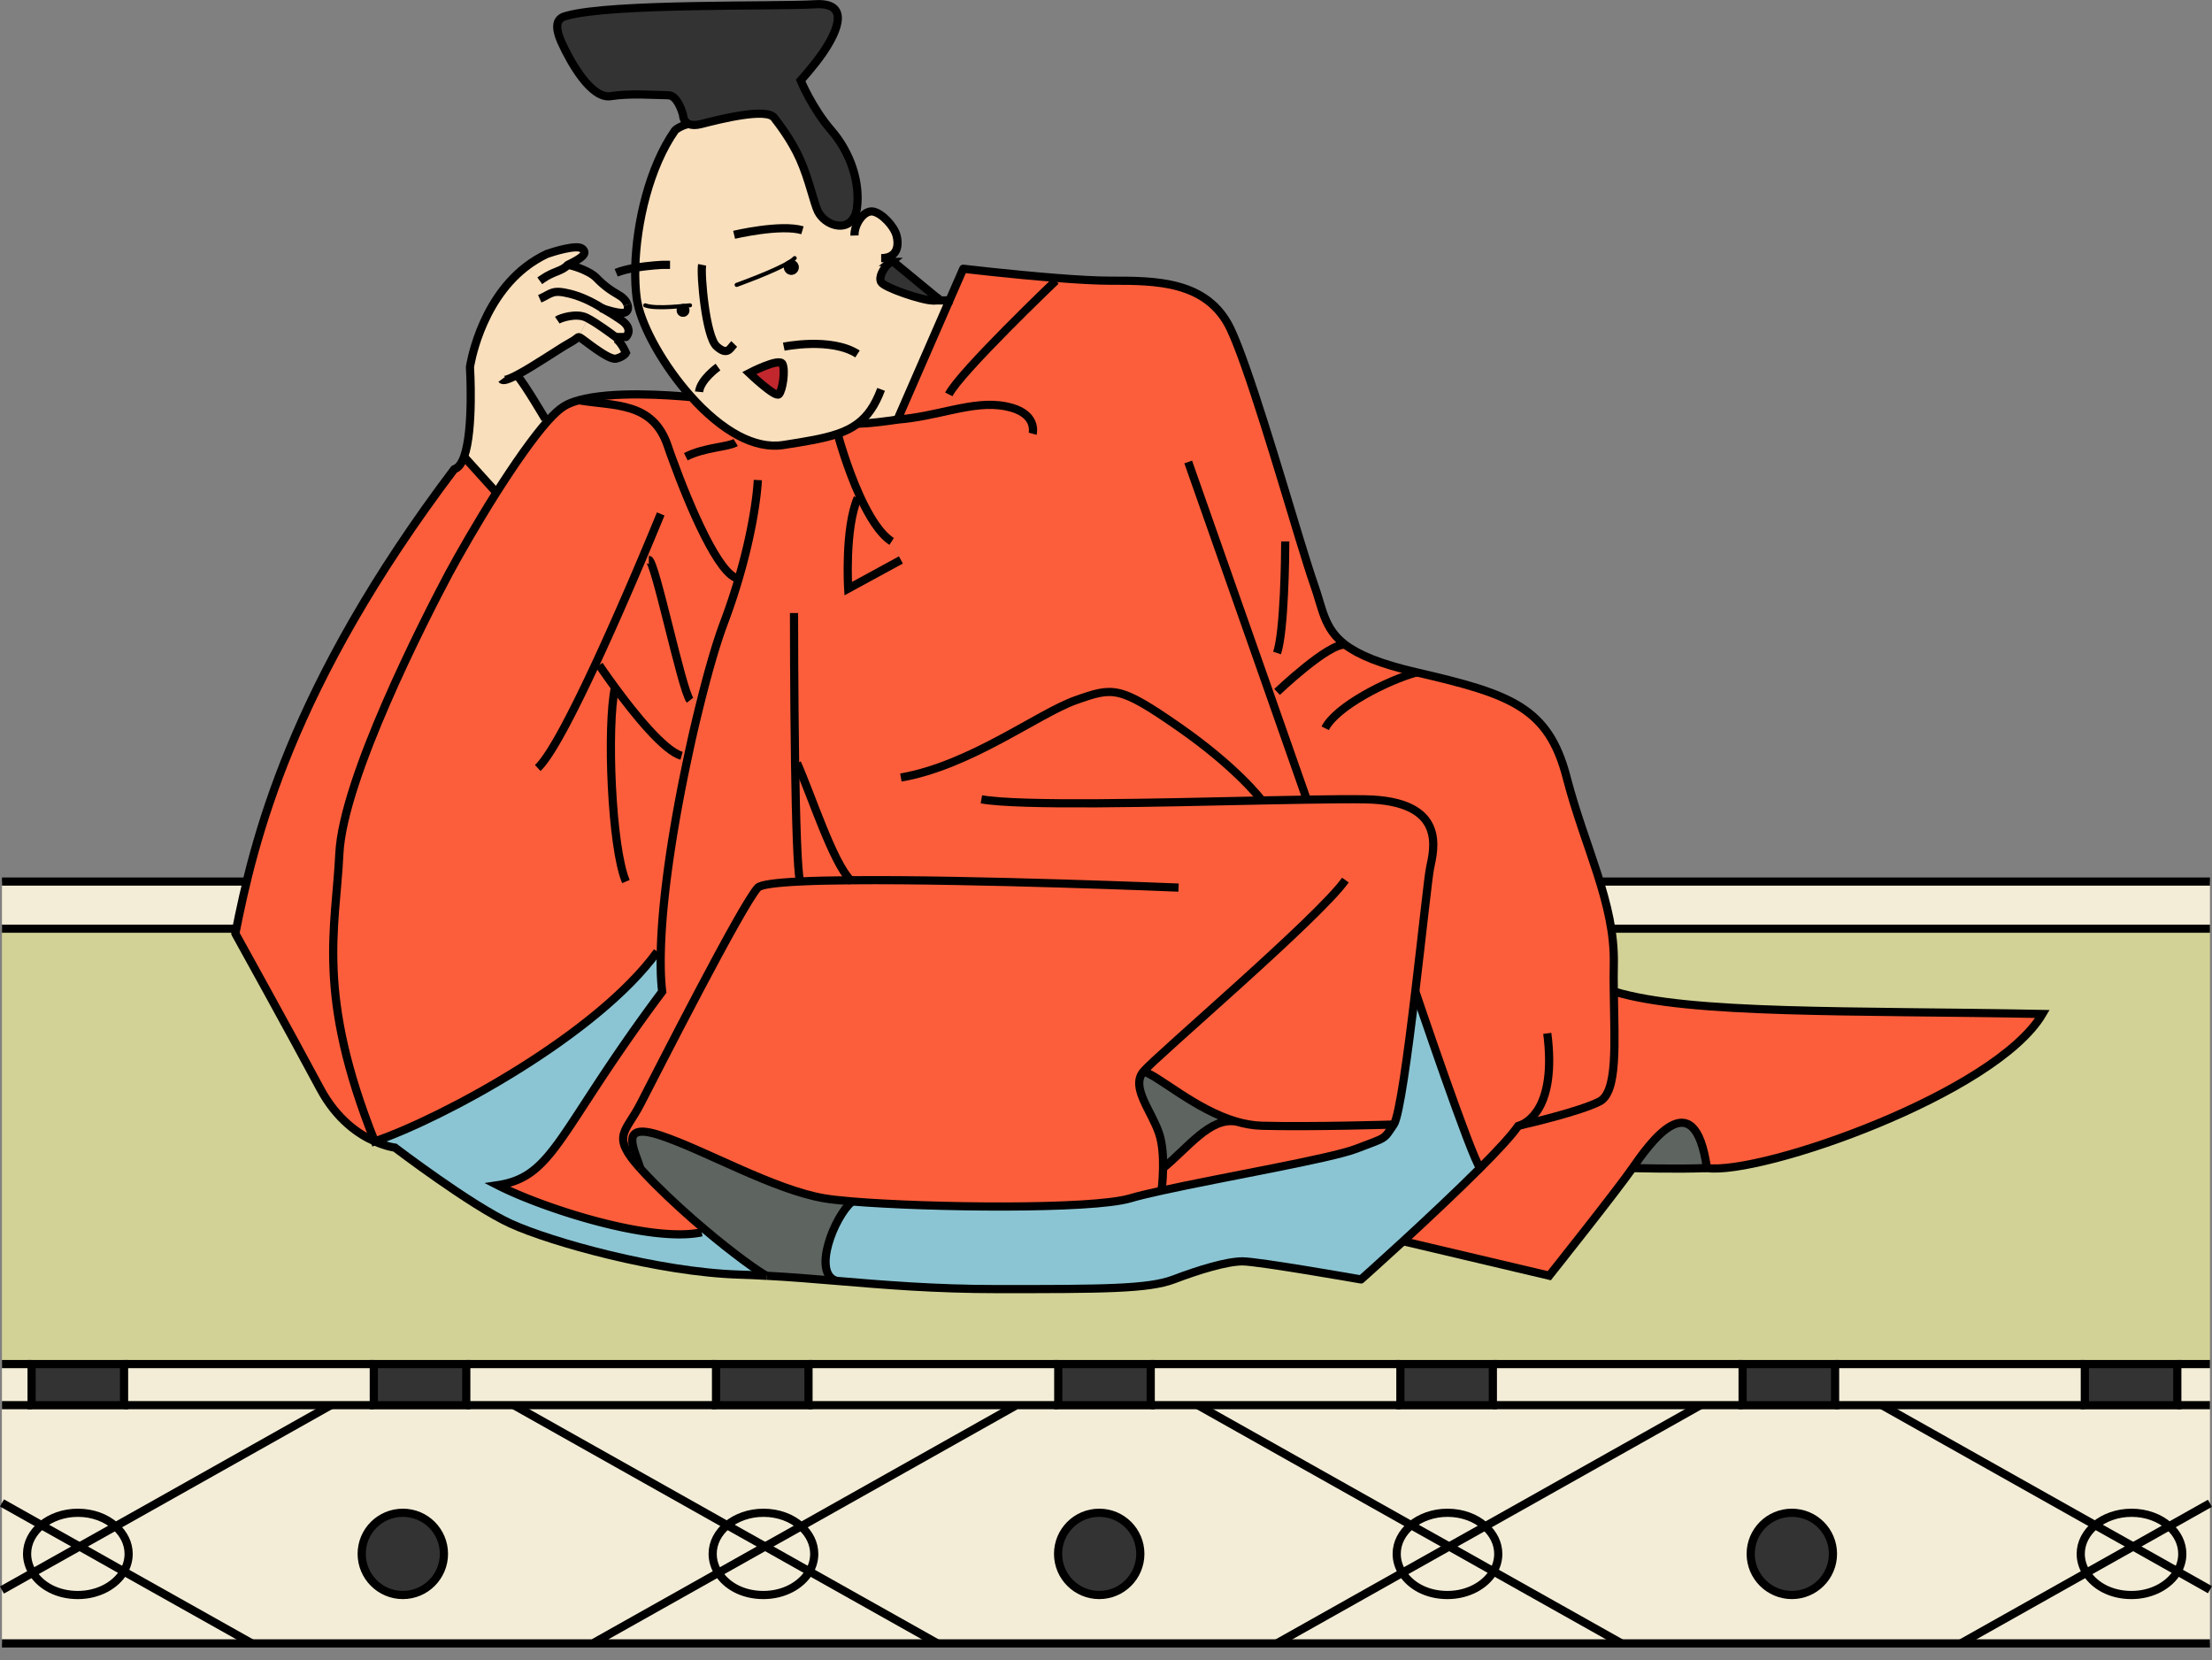 <svg id="_レイヤー_1" data-name="レイヤー 1" xmlns="http://www.w3.org/2000/svg" viewBox="0 0 270.31 202.88"><rect x="0" y="0" width="270.31" height="202.88" fill="#808080" stroke="none"/><defs><style>.cls-1,.cls-2,.cls-3{fill:none;stroke:#000}.cls-1,.cls-3{stroke-linejoin:round}.cls-10,.cls-11,.cls-12,.cls-5,.cls-6,.cls-7,.cls-8{stroke-width:0}.cls-2{stroke-miterlimit:10}.cls-6{fill:#f3edd7}.cls-3{stroke-linecap:round;stroke-width:.5px}.cls-7{fill:#333}.cls-8{fill:#f9dfbc}.cls-10{fill:#fc5e3b}.cls-11{fill:#5e6460}.cls-12{fill:#8bc5d3}</style></defs><path class="cls-6" d="M.24 166.68h3.62v5.03H.24zM270.06 194.25v6.56h-30.44l15.35-8.63c1.03 1.61 3.11 2.72 5.51 2.72s4.62-1.18 5.62-2.88l3.97 2.23Z"/><path class="cls-6" d="M270.06 183.69v10.56l-3.97-2.23c.38-.65.59-1.38.59-2.14 0-1.3-.62-2.48-1.61-3.38l4.99-2.8ZM270.06 171.7v11.99l-4.99 2.8c-1.14-1.01-2.77-1.64-4.59-1.64s-3.31.58-4.44 1.51l-26.09-14.66h40.11ZM270.06 107.72v5.76H.24v-5.76h269.82z"/><path class="cls-6" d="M266.07 166.68h3.99v5.03h-3.99zM266.69 189.87c0 .76-.21 1.49-.59 2.14l-5.42-3.05 4.39-2.47c1 .89 1.61 2.07 1.61 3.38ZM260.68 188.97l5.42 3.05c-1 1.7-3.13 2.88-5.62 2.88s-4.48-1.1-5.51-2.72l5.71-3.21Z"/><path class="cls-7" d="M254.77 166.68h11.3v5.03h-11.3z"/><path class="cls-6" d="m265.07 186.5-4.39 2.47-4.64-2.6c1.13-.93 2.7-1.51 4.44-1.51 1.82 0 3.46.63 4.59 1.64Z"/><path class="cls-6" d="m260.68 188.97-5.71 3.21c-.44-.69-.69-1.48-.69-2.31 0-1.37.68-2.6 1.77-3.51l4.64 2.6Z"/><path class="cls-6" d="m229.96 171.7 26.09 14.66c-1.09.9-1.77 2.14-1.77 3.51 0 .83.25 1.62.69 2.31l-15.35 8.63h-41.47l-15.64-8.79c.38-.65.59-1.38.59-2.14 0-1.3-.62-2.48-1.61-3.37l26.33-14.8h22.15ZM224 189.87c0-2.77-2.25-5.02-5.02-5.02s-5.03 2.25-5.03 5.02 2.25 5.03 5.03 5.03 5.02-2.25 5.02-5.03ZM254.77 171.7h-30.52v-5.02h30.52v5.02z"/><path class="cls-7" d="M212.95 166.68h11.3v5.03h-11.3zM218.98 184.86c2.77 0 5.02 2.25 5.02 5.02s-2.25 5.03-5.02 5.03-5.03-2.25-5.03-5.03 2.25-5.02 5.03-5.02Z"/><path class="cls-6" d="m207.81 171.7-26.33 14.8c-1.14-1.02-2.77-1.65-4.59-1.65s-3.31.58-4.44 1.51l-26.09-14.66h61.45ZM182.44 171.7v-5.02h30.51v5.02h-30.51zM198.15 200.81h-42.12l15.35-8.63c1.03 1.61 3.12 2.72 5.51 2.72s4.62-1.18 5.62-2.88l15.64 8.79Z"/><path class="cls-6" d="M183.1 189.87c0 .76-.21 1.49-.59 2.14l-5.42-3.05 4.39-2.47c1 .89 1.61 2.07 1.61 3.37ZM177.09 188.97l5.42 3.05c-1 1.7-3.13 2.88-5.62 2.88s-4.48-1.1-5.51-2.72l5.71-3.21Z"/><path class="cls-7" d="M171.13 166.68h11.3v5.03h-11.3z"/><path class="cls-6" d="M176.89 184.86c1.82 0 3.46.63 4.59 1.65l-4.39 2.47-4.64-2.6c1.13-.93 2.7-1.51 4.44-1.51Z"/><path class="cls-6" d="m177.09 188.97-5.71 3.21c-.44-.69-.69-1.48-.69-2.31 0-1.37.68-2.6 1.77-3.51l4.64 2.6Z"/><path class="cls-6" d="m146.37 171.7 26.09 14.66c-1.09.9-1.77 2.14-1.77 3.51 0 .83.25 1.62.69 2.31l-15.35 8.63h-41.47l-15.64-8.79c.38-.65.59-1.38.59-2.14 0-1.3-.62-2.48-1.61-3.37l26.33-14.8h22.15Zm-7.01 18.17c0-2.77-2.25-5.02-5.02-5.02s-5.03 2.25-5.03 5.02 2.25 5.03 5.03 5.03 5.02-2.25 5.02-5.03ZM171.13 171.7h-30.51v-5.02h30.51v5.02z"/><path class="cls-7" d="M129.32 166.68h11.3v5.03h-11.3zM134.33 184.86c2.77 0 5.02 2.25 5.02 5.02s-2.25 5.03-5.02 5.03-5.03-2.25-5.03-5.03 2.25-5.02 5.03-5.02Z"/><path class="cls-6" d="m124.22 171.7-26.33 14.8c-1.14-1.02-2.77-1.65-4.59-1.65s-3.31.58-4.44 1.51L62.77 171.7h61.45ZM129.32 171.7H98.8v-5.02h30.52v5.02zM114.56 200.81H72.44l15.35-8.63c1.03 1.61 3.11 2.72 5.51 2.72s4.62-1.18 5.62-2.88l15.64 8.79Z"/><path class="cls-6" d="M99.51 189.87c0 .76-.21 1.49-.59 2.14l-5.42-3.05 4.39-2.47c1 .89 1.61 2.07 1.61 3.37ZM93.5 188.97l5.42 3.05c-1 1.7-3.13 2.88-5.62 2.88s-4.48-1.1-5.51-2.72l5.71-3.21Z"/><path class="cls-7" d="M87.5 166.68h11.3v5.03H87.5z"/><path class="cls-6" d="M93.3 184.86c1.82 0 3.46.63 4.59 1.65l-4.39 2.47-4.64-2.6c1.13-.93 2.7-1.51 4.44-1.51Z"/><path class="cls-6" d="m93.5 188.97-5.71 3.21c-.44-.69-.69-1.48-.69-2.31 0-1.37.68-2.6 1.77-3.51l4.64 2.6Z"/><path class="cls-6" d="m62.78 171.7 26.09 14.66c-1.09.9-1.77 2.14-1.77 3.51 0 .83.25 1.62.69 2.31l-15.35 8.63H30.78l-15.64-8.79c.38-.65.59-1.38.59-2.14 0-1.3-.62-2.48-1.61-3.37l26.33-14.8h22.34Zm-8.52 18.17c0-2.77-2.25-5.02-5.02-5.02s-5.03 2.25-5.03 5.02 2.25 5.03 5.03 5.03 5.02-2.25 5.02-5.03ZM87.5 171.7H56.99v-5.02H87.5v5.02z"/><path class="cls-7" d="M45.68 166.68h11.3v5.03h-11.3zM49.23 184.86c2.77 0 5.02 2.25 5.02 5.02s-2.25 5.03-5.02 5.03-5.03-2.25-5.03-5.03 2.25-5.02 5.03-5.02Z"/><path class="cls-6" d="M45.68 171.7H15.17v-5.02h30.51v5.02zM30.78 200.81H.24v-6.52L4 192.18c1.03 1.61 3.12 2.72 5.51 2.72s4.62-1.18 5.62-2.88l15.64 8.79ZM15.72 189.87c0 .76-.21 1.49-.59 2.14l-5.42-3.05 4.39-2.47c1 .89 1.61 2.07 1.61 3.37Z"/><path class="cls-7" d="M3.86 166.68h11.3v5.03H3.86z"/><path class="cls-6" d="m9.72 188.97 5.42 3.05c-1 1.7-3.13 2.88-5.62 2.88s-4.48-1.1-5.51-2.72l5.71-3.21Z"/><path class="cls-6" d="M9.52 184.86c1.82 0 3.46.63 4.59 1.65l-4.39 2.47-4.64-2.6c1.13-.93 2.7-1.51 4.44-1.51Z"/><path class="cls-6" d="m9.72 188.97-5.71 3.21c-.44-.69-.69-1.48-.69-2.31 0-1.37.68-2.6 1.77-3.51l4.64 2.6Z"/><path class="cls-6" d="m.24 183.65 4.84 2.72c-1.09.9-1.77 2.14-1.77 3.51 0 .83.25 1.62.69 2.31L.24 194.3v-10.64Z"/><path style="fill:#d2d296;stroke-width:0" d="M212.95 166.68H.24v-53.2h269.82v53.2h-57.11z"/><path class="cls-6" d="M.24 171.7h40.19L14.1 186.5c-1.14-1.02-2.77-1.65-4.59-1.65s-3.31.58-4.44 1.51l-4.84-2.72v-11.95Z"/><path class="cls-2" d="M270.06 200.81H.24M.24 107.72h269.82M.24 113.48h269.82M266.07 166.68h3.99M224.25 166.68h30.52M182.44 166.68h30.51M140.62 166.68h30.51M98.8 166.68h30.52M56.99 166.68H87.5M15.17 166.68h30.51M.24 166.68h3.62M266.07 171.7h3.99M224.25 171.7h30.52M182.44 171.7h30.51M140.62 171.7h30.51M98.8 171.7H129.32M56.99 171.7H87.5M15.17 171.7H45.68M.24 171.7h3.62M72.44 200.81l15.35-8.63 5.71-3.21 4.39-2.46 26.33-14.81"/><path class="cls-2" d="m114.56 200.81-15.64-8.79-5.42-3.05-4.64-2.6-26.08-14.67M139.35 189.87c0 2.78-2.25 5.03-5.02 5.03s-5.03-2.25-5.03-5.03 2.25-5.02 5.03-5.02 5.02 2.25 5.02 5.02ZM223.99 189.87c0 2.78-2.25 5.03-5.02 5.03s-5.03-2.25-5.03-5.03 2.25-5.02 5.03-5.02 5.02 2.25 5.02 5.02Z"/><path class="cls-2" d="M97.89 186.51c1 .89 1.61 2.07 1.61 3.37 0 .76-.21 1.49-.59 2.14-1 1.7-3.13 2.88-5.62 2.88s-4.48-1.1-5.51-2.72c-.44-.69-.69-1.48-.69-2.31 0-1.37.68-2.6 1.77-3.51 1.13-.93 2.7-1.51 4.44-1.51 1.82 0 3.46.63 4.59 1.65ZM.24 194.29 4 192.18l5.72-3.21 4.39-2.46 26.33-14.81"/><path class="cls-2" d="m30.78 200.81-15.65-8.79-5.41-3.05-4.64-2.6-4.84-2.72"/><path class="cls-2" d="M14.11 186.51c1 .89 1.61 2.07 1.61 3.37 0 .76-.21 1.49-.59 2.14-1 1.7-3.13 2.88-5.62 2.88s-4.48-1.1-5.51-2.72c-.44-.69-.69-1.48-.69-2.31 0-1.37.68-2.6 1.77-3.51 1.13-.93 2.7-1.51 4.44-1.51 1.82 0 3.46.63 4.59 1.65ZM156.03 200.81l15.35-8.63 5.71-3.21 4.39-2.46 26.33-14.81"/><path class="cls-2" d="m198.15 200.81-15.64-8.79-5.42-3.05-4.64-2.6-26.08-14.67"/><path class="cls-2" d="M181.48 186.51c1 .89 1.61 2.07 1.61 3.37 0 .76-.21 1.49-.59 2.14-1 1.7-3.13 2.88-5.62 2.88s-4.48-1.1-5.51-2.72c-.44-.69-.69-1.48-.69-2.31 0-1.37.68-2.6 1.77-3.51 1.13-.93 2.7-1.51 4.44-1.51 1.82 0 3.46.63 4.59 1.65ZM239.62 200.81l15.35-8.63 5.71-3.21 4.39-2.47 4.99-2.81"/><path class="cls-2" d="m270.06 194.25-3.96-2.23-5.42-3.05-4.64-2.6-26.08-14.67"/><path class="cls-2" d="M265.07 186.5c1 .89 1.61 2.07 1.61 3.38 0 .76-.21 1.49-.59 2.14-1 1.7-3.13 2.88-5.62 2.88s-4.48-1.1-5.51-2.72c-.44-.69-.69-1.48-.69-2.31 0-1.37.68-2.6 1.77-3.51 1.13-.93 2.7-1.51 4.44-1.51 1.82 0 3.46.63 4.59 1.64ZM54.25 189.87c0 2.78-2.25 5.03-5.02 5.03s-5.03-2.25-5.03-5.03 2.25-5.02 5.03-5.02 5.02 2.25 5.02 5.02ZM3.86 166.68h11.3v5.03H3.86zM45.68 166.68h11.3v5.03h-11.3zM87.5 166.68h11.3v5.03H87.5zM129.32 166.68h11.3v5.03h-11.3zM171.13 166.68h11.3v5.03h-11.3zM212.95 166.68h11.3v5.03h-11.3zM254.77 166.68h11.3v5.03h-11.3z"/><path class="cls-8" d="M84.25 37.93c0-.43-.35-.78-.78-.78s-.78.36-.78.78.36.78.78.78.78-.35.78-.78Zm11.37 6.55c-.36-.82-4.06 1.11-4.06 1.11s3.18 3.03 3.62 2.59.82-2.88.44-3.7Zm6.74 8.53c-1.72.59-3.88.94-6.66 1.37-1.77.27-3.6-.18-5.39-1.11-2.08-1.09-4.11-2.84-5.89-4.84-3.35-3.75-5.89-8.39-6.5-11.35-.04-.18-.07-.36-.1-.52-.16-1.15-.22-2.46-.19-3.85.13-5.49 1.75-12.34 4.84-16.75.16-.23 1.18-.79 1.75-.8.33.13.81.16 1.49-.02 2.29-.59 7.94-2.01 8.9-.76.47.62 2.07 2.64 3.14 5.04 1.12 2.5 1.71 5.4 2.21 6.41.85 1.68 3.35 2.49 4.36.79l.74.15c.44-.63 1.05-1.03 1.63-.92 1.11.23 2.55 1.81 2.85 2.93.25.95.23 2.28-1.11 2.67l.43.56-.51.4c-.36.44-1.03 1.4-.69 2.07.33.66 5.02 2.25 6.31 2.25h2.04l-6.35 14.56c-3.78.56-4.87.49-4.87.49-.7.53-1.51.93-2.45 1.25Zm-5.5-21.24c-.05 0-.1-.02-.16-.02a.906.906 0 0 0-.91.91c0 .51.41.92.91.92s.91-.41.91-.92c0-.44-.32-.82-.75-.89Z"/><path class="cls-5" d="M96.86 31.77c.43.08.75.45.75.89 0 .51-.41.92-.91.92s-.91-.41-.91-.92c0-.1.02-.18.04-.27.42-.23.78-.43 1.03-.63Z"/><path class="cls-5" d="M96.69 31.75c.06 0 .11 0 .16.02-.25.19-.62.4-1.03.63.11-.37.46-.64.87-.64Z"/><path class="cls-7" d="M101.61 15.96c2.36 2.73 3.54 6.42 3.1 9.53-.07.46-.2.84-.37 1.14-1.01 1.7-3.51.89-4.36-.79-.5-1.01-1.09-3.91-2.21-6.41-1.07-2.4-2.67-4.43-3.14-5.04-.95-1.25-6.61.16-8.9.76-.69.17-1.16.15-1.49.02-.76-.3-.75-1.13-.75-1.13-.08-.31-.7-2.38-1.78-2.4-1.87-.03-4.69-.26-7.06.11-2.36.36-4.87-4.06-5.98-6.5s-.37-3.11.59-3.32C74.8.38 94.75.82 99.63.52s2.07 4.29.96 5.91c-1.11 1.62-2.73 3.4-2.73 3.4s1.4 3.39 3.77 6.13Z"/><circle class="cls-5" cx="83.47" cy="37.93" r=".78"/><path class="cls-8" d="M75.9 39.12c1.62 1.11.59 2.07.59 2.07h-1.18l-.03.03c-.63-.48-2.38-1.76-3.43-2.31l-1.15 2.28c-.13 0-.16.2-1.3.82-.99.54-4.16 2.73-6.24 3.81 1 1.15 3.47 5.37 3.47 5.37l.29.25c-1.82 2.05-4.1 5.34-6.25 8.72l-3.96-4.37c1.2-3.34.72-10.96.72-10.96s1.12-7.79 6.78-12.21l2.05 1.45c1.43-1 2.36-.9 3.14-1.74 1.16.23 2.81.91 3.44 1.55.98 1.02 1.66 1.49 2.88 2.21.51.3.83.72.96 1.11.16.51 0 .97-.52 1-.74.04-2.14-.41-2.58-.56-.04 0-.09-.03-.1-.03l.2.1a.3.3 0 0 0 .08.04l.02.02c.38.2 1.09.62 2.13 1.32Z"/><path class="cls-10" d="M164.39 78.78c1.64 1.24 4.27 2.34 8.74 3.38 11.53 2.66 16.1 4.28 18.33 12.85 2.21 8.58 5.9 15.37 5.76 22.76-.03 1.13-.02 2.27 0 3.39.08 6.38.49 12.32-1.77 13.45-2.42 1.21-8.65 2.67-9.73 2.91-.05.02-.1.03-.12.03h-.04c-.76 1.12-2.51 3-4.67 5.17-1.03-1.18-7.92-21.56-7.92-21.56.85-7.08 1.58-13.99 1.8-15.07.44-2.21 2.22-8.27-7.98-8.42-1.81-.03-4.26 0-7.09.04v-.06l-4.5-12.8.88-.31s6.34-6.05 8.33-5.76ZM97.4 93.24c1.79 4.04 4.37 12.13 6.55 14.32-2.34.02-4.44.06-6.18.15-.32-1.15-.5-7.59-.61-14.46h.24ZM84.32 85.55l1.33.09a174.4 174.4 0 0 0-1.59 6.86l-.77-.15c-2.15-.59-5.87-5.25-8.13-8.34-1.15-1.58-1.94-2.74-1.94-2.74l-.43-.16c2.11-4.53 4.2-9.37 5.71-12.93l.8.23c.75 0 4.01 15.82 5.03 17.14Z"/><path class="cls-10" d="M197.29 121.16c9.31 2.81 28.81 2.29 52.3 2.73-5.76 9.75-34.35 19.72-41 18.83-1.55-10.88-7.09-2.87-9.09 0-2 2.86-10.18 13.15-10.18 13.15l-17.85-4.21c2.9-2.67 6.51-6.05 9.4-8.94 2.16-2.16 3.91-4.05 4.67-5.17h.04c.02 0 .07-.02.12-.03 1.09-.24 7.31-1.7 9.73-2.91 2.27-1.13 1.85-7.07 1.77-13.45h.08Z"/><path class="cls-11" d="M208.59 142.73c-3.43.15-9.09 0-9.09 0 2-2.87 7.54-10.88 9.09 0Z"/><path class="cls-12" d="M172.96 121.16s6.88 20.38 7.92 21.56c-2.89 2.89-6.5 6.27-9.4 8.94-2.93 2.69-5.14 4.66-5.14 4.66s-12.56-2.21-14.48-2.21-5.32 1.03-8.42 2.21c-3.11 1.18-8.72 1.18-21.57 1.18-7.64 0-13.83-.52-19.66-1.01-2.99-.97-.22-7.89 1.93-9.69 9.22.76 29.24 1.02 33.99-.38.94-.28 2.27-.6 3.83-.94 7.52-1.66 20.62-3.9 23.8-5.12 3.84-1.48 3.25-1.03 4.58-2.96.69-.99 1.73-8.71 2.63-16.25Z"/><path class="cls-10" d="m105.11 60.7-.3.14c-1.61 3.77-1.16 11.09-1.16 11.09l6.44-3.51-1.13-2.26c-1.46-.94-2.78-3.13-3.85-5.46Zm-2.75-7.69c.94-.32 1.74-.72 2.45-1.25 0 0 1.09.07 4.87-.49 2.43-.19 4.63-.74 6.69-1.18l-.43-1.9c1.33-2.67 13.07-13.89 13.07-13.89l.03-.34c2.53.2 4.97.35 6.7.34 5.46-.02 11.82-.02 14.63 5.89 2.14 4.52 5.95 17.46 8.39 25.52l-1.71.45c0 1.88-.11 10.97-1 13.63l-2.36.83 1.48 4.24 4.5 12.8v.06c2.83-.05 5.28-.07 7.09-.04 10.2.15 8.42 6.21 7.98 8.42-.22 1.08-.95 8-1.8 15.07-.9 7.54-1.94 15.26-2.63 16.25 0 0-9.91.3-16.11.15-1.08-.03-2.14-.23-3.18-.53-4.97-1.46-9.34-5.5-11.3-6.11-1.62 1.92 1.03 4.86 1.92 7.6.42 1.27.5 2.86.48 4.2-.02 1.55-.19 2.76-.19 2.76-1.56.35-2.89.67-3.83.95-4.75 1.41-24.77 1.15-33.99.38-1.4-.12-2.55-.24-3.36-.38-6.17-1.03-14.67-5.91-20.03-7.68-5.36-1.78-3.07 1.91-2.48 4.03.49.56 1.09 1.18 1.79 1.88 2.04 2.04 4.13 3.92 6.04 5.53l-.32.37c-6.25 1.34-19.46-2.95-24.93-5.76 6.94-1.04 7.39-6.65 20.1-23.65-.16-1.42-.22-3.06-.17-4.87.15-6.76 1.59-15.8 3.31-23.8.51-2.41 1.05-4.73 1.59-6.86 1.02-4.05 2.02-7.43 2.81-9.52.71-1.88 1.31-3.7 1.81-5.42-2.38-.21-6.06-8.96-8.11-14.6l1.64-.29c2.33-1.18 5.16-1.17 6.09-1.74l.41-.81c1.79.93 3.62 1.38 5.39 1.11 2.78-.43 4.94-.78 6.66-1.37Zm-4.59 54.69c1.74-.09 3.85-.13 6.18-.15-2.18-2.19-4.76-10.28-6.55-14.32h-.24c.1 6.88.29 13.32.61 14.46Z"/><path class="cls-10" d="M170.33 137.42c-1.34 1.93-.75 1.48-4.58 2.96-3.19 1.22-16.29 3.46-23.8 5.12s.17-1.22.19-2.77c3.06-2.5 5.71-6.22 8.9-5.69 1.03.3 2.1.49 3.18.52 6.21.16 16.11-.15 16.11-.15ZM164.39 78.78c-1.99-.29-8.33 5.76-8.33 5.76l-.88.31-1.48-4.24 2.36-.83c.89-2.66 1-11.75 1-13.63l1.71-.45c.76 2.47 1.38 4.48 1.8 5.66 1.09 3.07 1.22 5.43 3.82 7.41Z"/><path class="cls-11" d="M151.04 137.03c-3.19-.52-5.83 3.19-8.9 5.69.03-1.34-.06-2.93-.48-4.2-.89-2.74-3.54-5.69-1.92-7.6 1.96.61 6.34 4.65 11.3 6.11Z"/><path class="cls-10" d="m116.02 36.71 1.69-3.87s5.87.69 11.33 1.12l-.03.34s-11.75 11.22-13.07 13.89l.43 1.9c-2.07.44-4.26.99-6.69 1.18l6.35-14.56Z"/><path class="cls-7" d="M114.43 36.31s.85.4-.44.4-5.98-1.59-6.31-2.25c-.34-.67.33-1.62.69-2.07l.51-.4.16-.12 5.39 4.44Z"/><path class="cls-10" d="m108.96 66.16 1.13 2.26-6.44 3.51s-.44-7.32 1.16-11.09l.3-.14c1.07 2.33 2.39 4.52 3.85 5.46Z"/><path class="cls-11" d="M100.76 146.44c.81.14 1.96.26 3.36.38-2.14 1.8-4.91 8.72-1.93 9.69-2.88-.23-5.68-.47-8.52-.62-.95-.49-3.96-2.62-7.59-5.69-1.91-1.61-4-3.49-6.04-5.53-.7-.7-1.29-1.33-1.79-1.88-.59-2.13-2.87-5.82 2.48-4.04 5.36 1.77 13.86 6.65 20.03 7.68Z"/><path d="M95.62 44.48c.37.82 0 3.26-.44 3.7s-3.62-2.59-3.62-2.59 3.7-1.93 4.06-1.11Z" style="stroke-width:0;fill:#c1272d"/><path class="cls-12" d="M93.67 155.88c-1.09-.06-2.18-.1-3.29-.14-9.9-.3-23.05-3.98-27.93-6.21-4.88-2.21-14.19-9.31-14.19-9.31s-1.02-.1-2.47-.76c8.24-2.8 27.15-12.99 34.54-23.19h.42c-.04 1.81 0 3.46.17 4.88-12.71 17-13.15 22.61-20.1 23.65 5.47 2.8 18.68 7.09 24.93 5.76l.32-.37c3.63 3.07 6.64 5.2 7.59 5.69Z"/><path class="cls-10" d="m90.31 53.27-.41.81c-.94.56-3.77.56-6.09 1.74l-1.64.29c-.22-.58-.41-1.14-.58-1.64-1.84-5.38-6.47-4.81-10.87-5.55 4.11-1.15 11.09-.63 13.6-.4l.1-.08c1.79 2 3.81 3.74 5.89 4.84Z"/><path class="cls-10" d="M60.66 60.18c2.15-3.39 4.43-6.68 6.25-8.72.76-.84 1.42-1.47 1.99-1.81.49-.3 1.11-.55 1.81-.74 4.4.74 9.03.16 10.87 5.55.17.5.36 1.06.58 1.64 2.05 5.64 5.73 14.39 8.11 14.6-.5 1.72-1.1 3.53-1.81 5.42-.79 2.09-1.8 5.47-2.81 9.52l-1.33-.09c-1.02-1.32-4.28-17.14-5.03-17.14l-.8-.23c-1.51 3.56-3.6 8.39-5.71 12.93l.43.16s.78 1.16 1.94 2.74c2.27 3.09 5.98 7.75 8.13 8.34l.77.15c-1.72 8-3.16 17.03-3.31 23.8h-.42c-7.39 10.19-26.3 20.38-34.54 23.18-7.21-18.03-4.77-25.99-4.32-35.15.44-9.17 10.42-28.67 13.37-34.21 1.29-2.41 3.48-6.23 5.83-9.93Z"/><path class="cls-8" d="M75.32 41.41c.69.52 1.17 1.7 1.17 1.7s-.22.44-1.18.7c-.96.27-4.14-2.48-4.47-2.59-.07-.03-.1-.03-.14-.03l1.15-2.28c1.05.55 2.8 1.83 3.43 2.31.05.03.09.07.12.1l-.09.1ZM71.15 30.39c.72.61-.09 1.16-1.75 1.97-.78.83-1.71.74-3.14 1.74l-2.05-1.45c.8-.63 1.69-1.18 2.68-1.64.53-.18 3.6-1.18 4.26-.62Z"/><path class="cls-10" d="m56.71 55.81 3.96 4.37c-2.34 3.7-4.53 7.52-5.83 9.93-2.95 5.55-12.93 25.05-13.37 34.21-.44 9.16-2.88 17.12 4.32 35.15-1.94-.85-4.65-2.67-6.68-6.48-3.55-6.65-10.35-18.92-10.35-18.92 2.22-11.23 6.65-30.14 26.75-56.74.52-.15.9-.7 1.2-1.52Z"/><path class="cls-2" d="M107.67 47.58c-.74 1.97-1.64 3.27-2.86 4.18-.7.53-1.51.93-2.45 1.25-1.72.59-3.88.94-6.66 1.37-1.77.27-3.6-.18-5.39-1.11-2.08-1.09-4.11-2.84-5.89-4.84-3.35-3.75-5.89-8.39-6.5-11.35-.04-.18-.07-.36-.1-.52-.16-1.15-.22-2.46-.19-3.85.13-5.49 1.75-12.34 4.84-16.75.16-.23 1.18-.79 1.75-.8M104.42 28.78c-.02-.69.25-1.43.66-2.01.44-.63 1.05-1.03 1.63-.92 1.11.23 2.55 1.81 2.85 2.93.25.95.23 2.28-1.11 2.67-.23.06-.48.1-.77.1M108.88 32l-.51.4c-.36.44-1.03 1.4-.69 2.07.33.66 5.02 2.25 6.31 2.25s.44-.4.44-.4l-5.39-4.44-.16.12Z"/><path class="cls-2" d="M104.34 26.63c.17-.3.3-.68.37-1.14.44-3.11-.74-6.8-3.1-9.53-2.37-2.73-3.77-6.13-3.77-6.13s1.62-1.78 2.73-3.4c1.1-1.62 3.92-6.21-.96-5.91S74.78.37 69.24 1.93c-.96.22-1.7.89-.59 3.32s3.62 6.87 5.98 6.5c2.37-.37 5.19-.14 7.06-.11 1.08.02 1.7 2.08 1.78 2.4 0 0-.02.83.75 1.13.33.13.81.16 1.49-.02 2.29-.59 7.94-2.01 8.9-.76.47.62 2.07 2.64 3.14 5.04 1.12 2.5 1.71 5.4 2.21 6.41.85 1.68 3.35 2.49 4.36.79ZM89.71 28.69s5.69-1.35 8.35-.55M81.88 32.36h-.89s-1.67.07-3.37.36c-.82.15-1.67.34-2.32.61M85.8 32.36c-.22 1.11.44 8.79 1.78 9.97 1.33 1.18 1.62.23 2.14-.3"/><path class="cls-3" d="M90.02 34.81s3.69-1.32 5.81-2.42c.42-.23.78-.43 1.03-.63.1-.08.18-.15.25-.22"/><path class="cls-2" d="M91.56 45.59s3.18 3.03 3.62 2.59.82-2.88.44-3.7c-.36-.82-4.06 1.11-4.06 1.11ZM95.78 42.36s5.76-1.19 9.01.89M87.74 44.85s-2.16 1.54-2.31 3.03M113.98 36.71h2.41M63.16 45.83c1 1.15 3.47 5.37 3.47 5.37"/><path class="cls-2" d="M61.31 46.36c.17.23.89-.03 1.85-.53 2.08-1.09 5.25-3.27 6.24-3.81 1.15-.63 1.17-.82 1.3-.82.03 0 .07 0 .14.03.33.1 3.51 2.86 4.47 2.59.96-.26 1.18-.7 1.18-.7s-.48-1.18-1.17-1.7"/><path class="cls-1" d="M185.71 137.52c1.09-.24 7.31-1.7 9.73-2.91 2.27-1.13 1.85-7.07 1.77-13.45-.02-1.13-.03-2.27 0-3.39.15-7.39-3.54-14.19-5.76-22.76-2.22-8.57-6.8-10.19-18.33-12.85-4.47-1.03-7.1-2.14-8.74-3.38-2.6-1.98-2.73-4.34-3.82-7.41-.42-1.18-1.04-3.19-1.8-5.66-2.45-8.06-6.25-21-8.39-25.52-2.81-5.9-9.17-5.9-14.63-5.89-1.73 0-4.18-.14-6.7-.34-5.46-.43-11.33-1.12-11.33-1.12l-1.69 3.87-6.35 14.56c2.43-.19 4.63-.74 6.69-1.18 2.31-.49 4.44-.86 6.55-.44 3.99.77 3.28 3.35 3.28 3.35M93.67 155.89c2.85.15 5.64.38 8.52.62 5.83.49 12.02 1.01 19.66 1.01 12.85 0 18.46 0 21.57-1.18 3.1-1.18 6.5-2.21 8.42-2.21s14.48 2.21 14.48 2.21 2.21-1.97 5.14-4.66c2.9-2.67 6.51-6.05 9.4-8.94 2.16-2.16 3.91-4.05 4.67-5.17h.04"/><path class="cls-2" d="M45.79 139.47c1.45.65 2.47.76 2.47.76s9.31 7.09 14.19 9.31c4.88 2.22 18.03 5.91 27.93 6.21 1.11.03 2.21.08 3.29.15"/><path class="cls-1" d="M66.89 31c-.99.46-1.88 1.02-2.68 1.64-5.66 4.42-6.78 12.21-6.78 12.21s.48 7.62-.72 10.96c-.3.82-.68 1.37-1.2 1.52-20.1 26.6-24.52 45.51-26.75 56.74 0 0 6.8 12.27 10.35 18.92 2.03 3.81 4.74 5.63 6.68 6.48M66.81 31.03l.08-.03M76.68 37.23c-.13-.39-.45-.81-.96-1.11-1.22-.72-1.9-1.2-2.88-2.21-.63-.64-2.27-1.33-3.44-1.55 1.67-.81 2.47-1.36 1.75-1.97-.66-.56-3.73.43-4.26.62"/><path class="cls-2" d="M73.58 37.67c.44.16 1.84.61 2.58.56.51-.03.69-.49.52-1"/><path class="cls-1" d="M73.44 37.63h.02s.06.02.1.03"/><path class="cls-1" d="M73.76 37.78s-.05-.03-.08-.04c-.1-.04-.16-.08-.2-.1M75.31 41.18h1.18s1.03-.95-.59-2.07c-1.03-.7-1.74-1.12-2.13-1.32"/><path class="cls-2" d="M69.4 32.36c-.78.83-1.71.74-3.14 1.74-.1.06-.19.13-.3.21M65.96 36.51c1.5-.67 1.5-1.16 3.72-.61 1.8.45 3.38 1.42 3.91 1.76.04.03.07.05.1.07.03.02.06.03.08.04l.02.02M68.1 39.12c.41-.28 2.29-.89 3.51-.33.08.03.16.08.24.12 1.05.55 2.8 1.83 3.43 2.31.05.03.09.07.12.1.08.05.12.09.12.09M56.71 55.81l3.95 4.37.17.18"/><path class="cls-2" d="M84.32 48.51c-2.52-.23-9.5-.75-13.6.4-.7.19-1.32.43-1.81.74-.56.34-1.23.96-1.99 1.81-1.82 2.05-4.1 5.34-6.25 8.72-2.34 3.7-4.53 7.52-5.83 9.93-2.95 5.55-12.93 25.05-13.37 34.21-.44 9.16-2.88 17.12 4.32 35.15 8.24-2.8 27.15-12.99 34.54-23.19"/><path class="cls-2" d="M92.61 58.66c-.12 2.25-.75 6.64-2.34 12.04-.5 1.72-1.1 3.53-1.81 5.42-.79 2.09-1.8 5.47-2.81 9.52a174.4 174.4 0 0 0-1.59 6.86c-1.72 8-3.16 17.03-3.31 23.8-.04 1.81 0 3.45.17 4.87-12.71 17-13.15 22.61-20.1 23.65 5.47 2.8 18.68 7.09 24.93 5.76M80.74 62.8s-.89 2.18-2.24 5.38c-1.51 3.56-3.6 8.39-5.71 12.93-2.74 5.89-5.51 11.29-7.08 12.73"/><path class="cls-2" d="M73.22 81.27s.78 1.16 1.94 2.74c2.27 3.09 5.98 7.75 8.13 8.34M75.15 84.01c-1.02 4.79-.43 19.58 1.34 23.71M79.29 68.42c.75 0 4.01 15.82 5.03 17.14M97.03 74.91s0 9.51.13 18.33c.1 6.88.29 13.32.61 14.46v.02"/><path class="cls-2" d="M97.4 93.24c1.79 4.04 4.37 12.13 6.55 14.32.06.06.11.11.17.16M78.25 142.79c.49.55 1.09 1.17 1.79 1.88 2.04 2.04 4.13 3.92 6.04 5.53 3.63 3.07 6.64 5.2 7.59 5.69"/><path class="cls-2" d="M144.02 108.46s-24.91-1.04-40.07-.9c-2.34.02-4.44.06-6.18.15-2.9.14-4.81.38-5.16.76-1.94 2.07-12.3 22.47-14.36 26.45-1.81 3.52-3.63 3.82 0 7.87"/><path class="cls-2" d="M78.25 142.79c-.59-2.13-2.87-5.82 2.48-4.04 5.36 1.77 13.86 6.65 20.03 7.68.81.14 1.96.26 3.36.38 9.22.76 29.24 1.02 33.99-.38.94-.28 2.27-.6 3.83-.94 7.52-1.66 20.62-3.9 23.8-5.12 3.84-1.48 3.25-1.03 4.58-2.96.69-.99 1.73-8.71 2.63-16.25.85-7.08 1.58-13.99 1.8-15.07.44-2.21 2.22-8.27-7.98-8.42-1.81-.03-4.26 0-7.09.04-1.7.03-3.54.06-5.47.1-12.85.27-29.53.7-34.28-.14"/><path class="cls-2" d="M110.09 95.01c8.52-1.48 16.79-7.83 21.37-9.45s5.32-1.77 12.56 3.25c7.24 5.03 10.19 9.01 10.19 9.01M145.2 56.45l8.5 24.17 1.49 4.24 4.49 12.8M172.96 121.16s6.88 20.38 7.92 21.56M185.54 137.56h.04c.02 0 .07-.02.12-.03.83-.28 4.56-2.05 3.38-11.26"/><path class="cls-2" d="m171.47 151.67 17.85 4.21s8.19-10.29 10.18-13.15c2-2.87 7.54-10.88 9.09 0 6.65.89 35.25-9.08 41-18.83-23.49-.44-42.99.08-52.3-2.73"/><path class="cls-2" d="M199.5 142.73s5.66.15 9.09 0M164.41 107.54c-3.26 4.62-23.06 21.46-24.68 23.39-1.62 1.92 1.03 4.86 1.92 7.6.42 1.27.5 2.86.48 4.2-.02 1.55-.19 2.76-.19 2.76"/><path class="cls-2" d="M139.73 130.92c1.96.61 6.34 4.65 11.3 6.11 1.03.3 2.1.5 3.18.53 6.21.16 16.11-.15 16.11-.15M142.14 142.73c3.06-2.5 5.71-6.22 8.9-5.69M173.13 82.16c-3.55.95-9.86 4.17-11.19 6.83M156.06 84.55s6.34-6.05 8.33-5.76h.03M157.06 66.16c0 1.88-.11 10.97-1 13.63M102.36 53c.06.23 1.11 4.12 2.75 7.7 1.07 2.33 2.39 4.52 3.85 5.46M70.7 48.91h.02c4.4.74 9.03.16 10.87 5.55.17.5.36 1.06.58 1.64 2.05 5.64 5.73 14.39 8.11 14.6M83.81 55.81c2.33-1.18 5.16-1.17 6.09-1.74M129.02 34.3s-11.75 11.22-13.07 13.89M104.81 51.76s1.09.07 4.87-.49M104.12 146.82c-2.14 1.8-4.91 8.72-1.93 9.69"/><path class="cls-2" d="M104.81 60.84c-1.61 3.77-1.16 11.09-1.16 11.09l6.44-3.51"/><path class="cls-3" d="M84.32 37.31c-.3 0-4.14.52-5.47 0"/></svg>